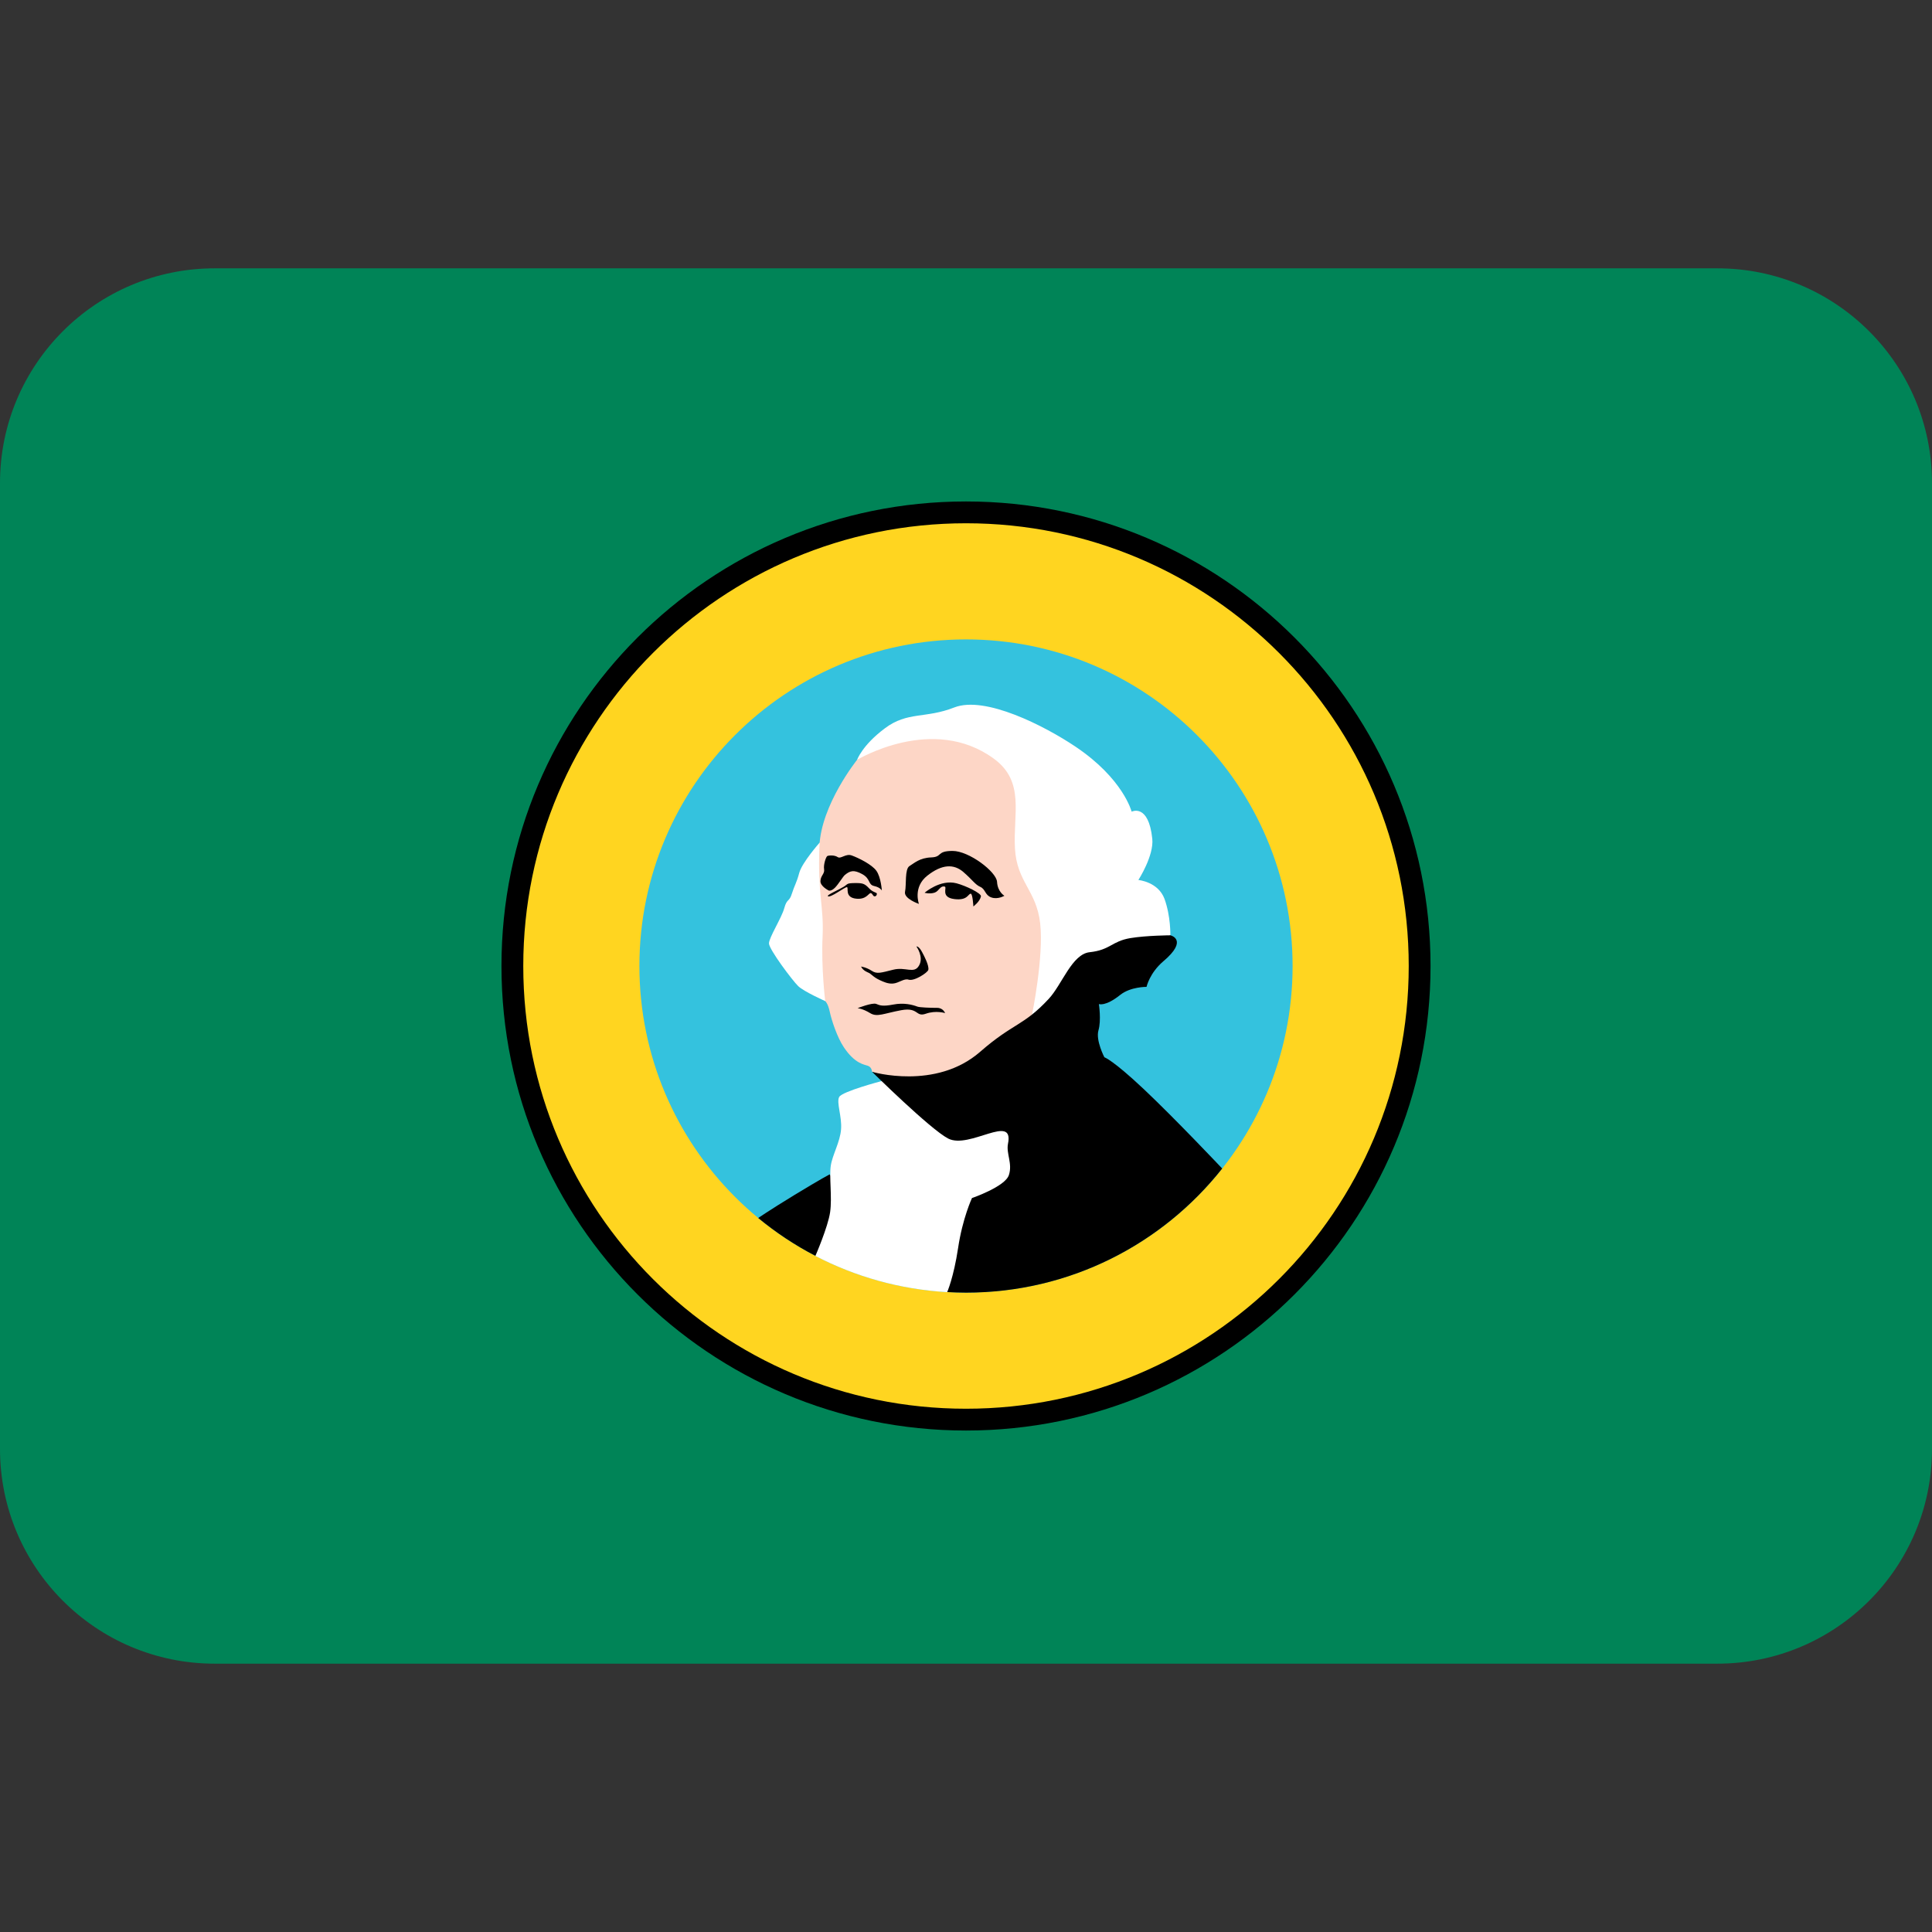 <svg xmlns="http://www.w3.org/2000/svg" viewBox="0 0 45 45"><rect x="0" y="0" width="45" height="45" fill="#333333" stroke="none"/><path fill="#008457" d="m 45,33.75 c 0,2.761 -2.239,5 -5,5 H 5 c -2.761,0 -5,-2.239 -5,-5 v -22.5 c 0,-2.761 2.239,-5 5,-5 h 35 c 2.761,0 5,2.239 5,5 z"/><path fill="#000000" d="m 33.32,22.5 c 0,-5.976 -4.845,-10.82 -10.82,-10.82 -5.976,0 -10.82,4.844 -10.82,10.82 0,5.975 4.844,10.82 10.82,10.82 5.975,0 10.82,-4.845 10.82,-10.82"/><path fill="#ffd520" d="m 32.812,22.5 c 0,-5.695 -4.616,-10.312 -10.312,-10.312 -5.695,0 -10.312,4.617 -10.312,10.312 0,5.696 4.617,10.312 10.312,10.312 5.696,0 10.312,-4.616 10.312,-10.312"/><path fill="#34c2de" d="m 30.107,22.5 c 0,-4.201 -3.406,-7.607 -7.607,-7.607 -4.201,0 -7.607,3.406 -7.607,7.607 0,4.201 3.406,7.607 7.607,7.607 4.201,0 7.607,-3.406 7.607,-7.607"/><path fill="#ffffff" d="m 19.092,19.625 c 0,0 -0.412,0.466 -0.476,0.706 -0.064,0.24 -0.109,0.284 -0.172,0.485 -0.062,0.201 -0.113,0.104 -0.176,0.334 -0.062,0.23 -0.357,0.686 -0.357,0.824 0,0.138 0.549,0.868 0.681,0.995 0.133,0.128 0.63,0.349 0.63,0.349 l 0.845,-1.589 z"/><path fill="#fdd6c6" d="m 19.963,17.698 c 0,0 -0.84,1.045 -0.877,2.015 -0.044,1.147 0.106,1.387 0.074,2.094 -0.035,0.739 0.061,1.51 0.061,1.51 0,0 0.065,0.054 0.105,0.245 0.04,0.191 0.172,0.599 0.329,0.831 0.26,0.389 0.477,0.4 0.566,0.434 0.087,0.034 0.091,0.136 0.091,0.136 l 1.901,0.691 2.632,-2.486 -0.971,-5.985 -2.853,-0.279 z"/><path fill="#ffffff" d="m 24.034,23.655 c 0,0 0.282,-1.367 0.194,-2.147 -0.089,-0.779 -0.544,-0.955 -0.588,-1.75 -0.045,-0.794 0.239,-1.549 -0.486,-2.083 -1.426,-1.05 -3.191,0.024 -3.191,0.024 0,0 0.117,-0.339 0.647,-0.735 0.529,-0.398 0.941,-0.221 1.617,-0.486 0.718,-0.28 2.105,0.431 2.822,0.912 1.115,0.748 1.309,1.515 1.309,1.515 0,0 0.394,-0.201 0.481,0.632 0.041,0.395 -0.324,0.96 -0.324,0.96 0,0 0.46,0.039 0.609,0.441 0.146,0.403 0.136,0.846 0.136,0.846 z"/><path fill="#000000" d="m 18.994,29.253 1.126,-0.829 -0.796,-1.071 c 0,0 -0.19,0.098 -0.814,0.477 -0.624,0.381 -0.849,0.54 -0.849,0.54 0.41,0.338 0.856,0.635 1.333,0.882"/><path fill="#ffffff" d="M 22.062,30.095 24.213,28.969 l -0.519,-3.599 -3.159,-0.19 c 0,0 -0.921,0.241 -0.989,0.371 -0.068,0.13 0.066,0.449 0.044,0.75 -0.022,0.301 -0.201,0.593 -0.24,0.853 -0.039,0.26 0.034,0.735 -0.015,1.079 -0.049,0.343 -0.343,1.02 -0.343,1.02 0.927,0.482 1.966,0.779 3.069,0.843"/><path fill="#000000" d="m 22.062,30.095 c 0.145,0.007 0.291,0.013 0.439,0.013 2.419,0 4.574,-1.131 5.966,-2.891 0,0 -1.09,-1.155 -1.823,-1.846 -0.733,-0.691 -0.921,-0.745 -0.921,-0.745 0,0 -0.205,-0.391 -0.138,-0.627 0.069,-0.235 0.01,-0.613 0.01,-0.613 0,0 0.149,0.065 0.496,-0.212 0.241,-0.193 0.614,-0.188 0.614,-0.188 0,0 0.07,-0.321 0.388,-0.593 0.601,-0.507 0.169,-0.608 0.169,-0.608 0,0 -0.556,0.003 -0.932,0.065 -0.443,0.075 -0.463,0.276 -0.951,0.329 -0.41,0.044 -0.64,0.749 -0.949,1.083 -0.589,0.637 -0.824,0.559 -1.599,1.235 -1.036,0.906 -2.518,0.468 -2.518,0.468 0,0 1.356,1.339 1.772,1.554 0.496,0.255 1.54,-0.599 1.393,0.121 -0.046,0.229 0.11,0.458 0.021,0.729 -0.087,0.271 -0.86,0.536 -0.86,0.536 0,0 -0.22,0.471 -0.323,1.163 -0.104,0.69 -0.255,1.029 -0.255,1.029"/><path fill="#000000" d="m 19.974,23.482 c 0,0 0.345,-0.135 0.434,-0.099 0.087,0.036 0.151,0.062 0.398,0.015 0.246,-0.048 0.448,0.004 0.562,0.048 0.058,0.021 0.309,0.029 0.461,0.029 0.14,0 0.184,0.122 0.184,0.122 0,0 -0.212,-0.069 -0.45,0.015 -0.239,0.084 -0.163,-0.156 -0.569,-0.083 -0.406,0.075 -0.564,0.169 -0.726,0.069 -0.172,-0.106 -0.294,-0.116 -0.294,-0.116"/><path fill="#000000" d="m 21.346,22.047 c 0,0 0.177,0.241 0.06,0.443 -0.116,0.203 -0.309,0.024 -0.599,0.096 -0.291,0.072 -0.381,0.107 -0.504,0.025 -0.124,-0.081 -0.246,-0.098 -0.246,-0.098 0,0 0.028,0.08 0.144,0.13 0.117,0.049 0.111,0.102 0.297,0.189 0.081,0.037 0.186,0.086 0.299,0.077 0.136,-0.009 0.26,-0.126 0.365,-0.091 0.131,0.044 0.45,-0.166 0.461,-0.23 0.018,-0.1 -0.089,-0.307 -0.147,-0.414 -0.079,-0.147 -0.13,-0.128 -0.13,-0.128"/><path fill="#000000" d="m 21.404,21.055 c 0,0 -0.147,-0.391 0.196,-0.66 0.343,-0.27 0.618,-0.275 0.839,-0.084 0.22,0.191 0.274,0.294 0.396,0.347 0.122,0.055 0.104,0.191 0.255,0.245 0.151,0.054 0.304,-0.039 0.304,-0.039 0,0 -0.158,-0.089 -0.171,-0.324 -0.015,-0.235 -0.652,-0.72 -1.035,-0.72 -0.381,0 -0.23,0.141 -0.499,0.151 -0.27,0.01 -0.393,0.133 -0.505,0.201 -0.114,0.069 -0.069,0.436 -0.104,0.598 -0.034,0.163 0.324,0.284 0.324,0.284"/><path fill="#000000" d="m 20.54,20.743 c 0,0 -0.033,-0.074 -0.18,-0.106 -0.147,-0.034 -0.077,-0.166 -0.275,-0.276 -0.199,-0.11 -0.287,-0.08 -0.409,0.021 -0.045,0.039 -0.151,0.219 -0.229,0.295 -0.086,0.086 -0.142,0.066 -0.142,0.066 0,0 -0.203,-0.098 -0.195,-0.225 0.007,-0.129 0.102,-0.165 0.085,-0.271 -0.019,-0.106 0.044,-0.294 0.076,-0.309 0.034,-0.015 0.163,-0.026 0.24,0.025 0.076,0.051 0.188,-0.09 0.33,-0.037 0.144,0.052 0.46,0.204 0.57,0.354 0.11,0.151 0.129,0.464 0.129,0.464"/><path fill="#000000" d="m 22.672,21.113 c 0,0 0.152,-0.113 0.176,-0.235 0.014,-0.07 -0.347,-0.245 -0.568,-0.304 -0.378,-0.1 -0.744,0.22 -0.744,0.22 0,0 0.12,0.035 0.233,-0.003 0.106,-0.036 0.125,-0.165 0.235,-0.141 0.065,0.015 -0.106,0.249 0.224,0.291 0.312,0.04 0.32,-0.125 0.383,-0.125 0.044,0 0.061,0.296 0.061,0.296"/><path fill="#000000" d="m 20.424,20.821 c 0.003,-0.041 -0.084,-0.026 -0.179,-0.128 -0.096,-0.1 -0.135,-0.125 -0.301,-0.125 -0.234,0 -0.188,0.02 -0.292,0.086 -0.105,0.066 -0.401,0.193 -0.37,0.219 0.061,0.051 0.4,-0.221 0.446,-0.209 0.046,0.011 -0.066,0.245 0.226,0.269 0.239,0.02 0.281,-0.146 0.333,-0.13 0.04,0.014 0.044,0.071 0.081,0.074 0.036,0.003 0.054,-0.025 0.056,-0.056"/></svg>